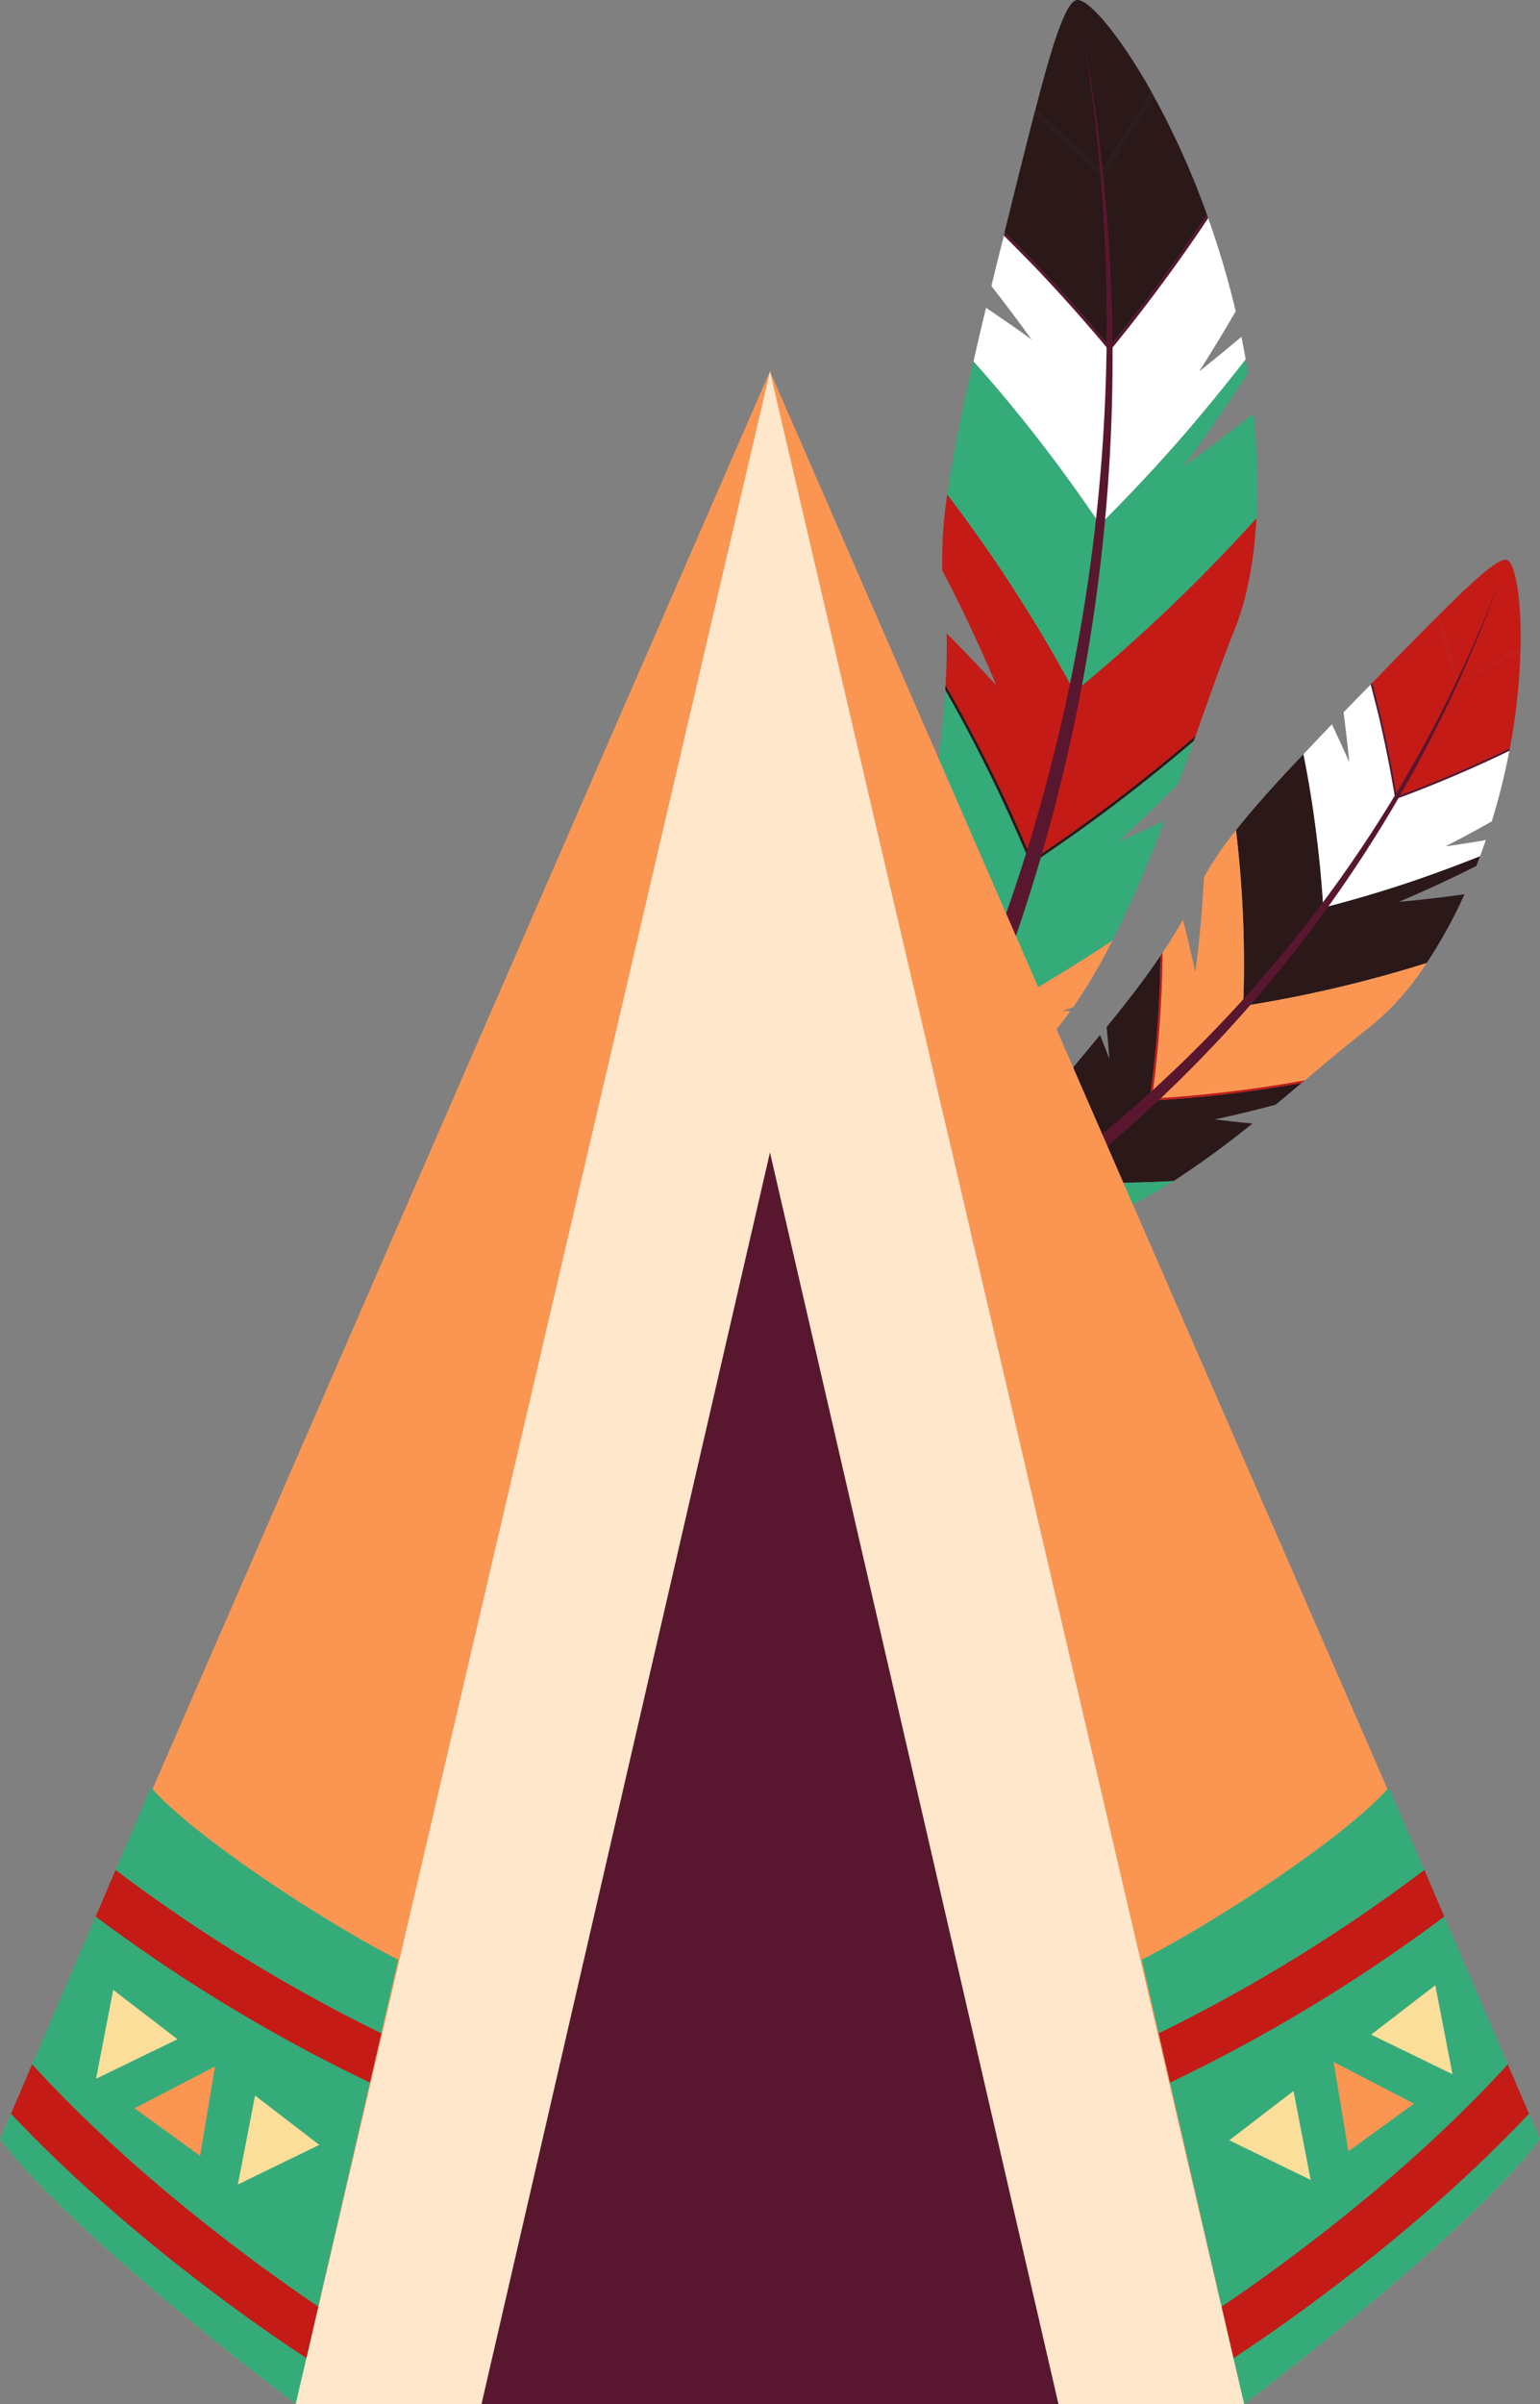 <svg xmlns="http://www.w3.org/2000/svg" width="343.832" height="536.541" viewBox="0 0 343.832 536.541">
  <rect x="0" y="0" width="343.832" height="536.541" fill="#808080" stroke="none"/>
  <g id="Group_288" data-name="Group 288" transform="translate(-672.098 -33.878)">
    <g id="Group_133" data-name="Group 133" transform="translate(853.486 33.878)">
      <g id="Group_98" data-name="Group 98" transform="translate(30.106 80.176)">
        <g id="Group_97" data-name="Group 97">
          <g id="Group_96" data-name="Group 96">
            <path id="Path_93" data-name="Path 93" d="M738.35,82.942q9.226-9.1,18-19.168,7.409-8.535,14.523-17.707c.158,1.039.348,2.039.52,3.078q-7,10.843-14.464,20.9c5.295-3.8,10.511-7.735,15.7-11.84a143.609,143.609,0,0,1,.638,23.364,376.726,376.726,0,0,1-40.638,38.743,332.49,332.49,0,0,0-28.383-44.064c1.3-9.183,3.42-19.266,5.861-29.712,4.584,5.144,9.064,10.465,13.425,16.043Q731.213,72.352,738.35,82.942Z" transform="translate(-704.251 -46.067)" fill="#35ab7a"/>
          </g>
        </g>
      </g>
      <g id="Group_101" data-name="Group 101" transform="translate(49.728)">
        <g id="Group_100" data-name="Group 100">
          <g id="Group_99" data-name="Group 99">
            <path id="Path_94" data-name="Path 94" d="M707.234,58.531c3.624-14.017,6.7-24.075,9.215-24.627,2.46-.539,9.327,7.275,16.78,20.483q-5.416,9.245-11.189,17.931Q714.808,65.165,707.234,58.531Z" transform="translate(-707.234 -33.878)" fill="#2b1819"/>
          </g>
        </g>
      </g>
      <g id="Group_104" data-name="Group 104" transform="translate(42.887 21.134)">
        <g id="Group_103" data-name="Group 103">
          <g id="Group_102" data-name="Group 102">
            <path id="Path_95" data-name="Path 95" d="M739.339,37.091A182.233,182.233,0,0,1,751.41,63.915q-10.34,15.51-21.76,29.422a335.359,335.359,0,0,0-23.456-25.5c2.342-9.518,4.612-18.648,6.664-26.587,5.111,4.519,10.163,9.222,15.089,14.129C731.9,49.464,735.682,43.386,739.339,37.091Z" transform="translate(-706.194 -37.091)" fill="#2b1819"/>
          </g>
        </g>
      </g>
      <g id="Group_107" data-name="Group 107" transform="translate(49.55 20.509)">
        <g id="Group_106" data-name="Group 106">
          <g id="Group_105" data-name="Group 105">
            <path id="Path_96" data-name="Path 96" d="M722.191,54.927Q727.973,46.244,733.38,37c.092.211.211.434.309.625-3.657,6.295-7.439,12.373-11.392,18.293-4.927-4.907-9.979-9.61-15.09-14.129.033-.21.118-.421.178-.645Q714.942,47.751,722.191,54.927Z" transform="translate(-707.207 -36.996)" fill="#2b1819"/>
          </g>
        </g>
      </g>
      <g id="Group_110" data-name="Group 110" transform="translate(35.967 48.675)">
        <g id="Group_109" data-name="Group 109">
          <g id="Group_108" data-name="Group 108">
            <path id="Path_97" data-name="Path 97" d="M718.12,68.392q-4.42-6.107-8.985-11.952c.908-3.762,1.828-7.545,2.8-11.261,2.269,2.256,4.512,4.558,6.821,6.894,5.716,6.012,11.334,12.281,16.787,18.858q8.268-10.074,16-20.97c2.032-2.835,4.032-5.742,5.979-8.683a196.569,196.569,0,0,1,6.164,20.812c-2.658,4.545-5.361,9.012-8.163,13.412,3.184-2.539,6.315-5.1,9.433-7.729.336,1.664.645,3.341.953,5.006q-7.114,9.146-14.523,17.707-8.8,10.044-18,19.168Q726.257,99.087,718.567,89.3q-6.541-8.367-13.425-16.043c.894-3.986,1.835-7.959,2.789-11.972C711.357,63.6,714.765,65.945,718.12,68.392Z" transform="translate(-705.142 -41.278)" fill="#fff"/>
          </g>
        </g>
      </g>
      <g id="Group_113" data-name="Group 113" transform="translate(42.755 47.958)">
        <g id="Group_112" data-name="Group 112">
          <g id="Group_111" data-name="Group 111">
            <path id="Path_98" data-name="Path 98" d="M751.521,41.169c.092.224.164.467.243.717-1.947,2.94-3.947,5.848-5.979,8.683q-7.715,10.893-16,20.97c-5.453-6.578-11.07-12.846-16.786-18.858-2.309-2.335-4.552-4.637-6.821-6.893a4.59,4.59,0,0,1,.131-.691,335.331,335.331,0,0,1,23.457,25.5Q741.148,56.689,751.521,41.169Z" transform="translate(-706.174 -41.169)" fill="#59172f"/>
          </g>
        </g>
      </g>
      <g id="Group_116" data-name="Group 116" transform="translate(28.933 110.361)">
        <g id="Group_115" data-name="Group 115">
          <g id="Group_114" data-name="Group 114">
            <path id="Path_99" data-name="Path 99" d="M774.266,55.977c-.494,9.511-2.157,18.1-4.907,24.93-2.921,7.282-5.729,15.346-8.669,23.608a378.957,378.957,0,0,1-36.534,27.758,338.793,338.793,0,0,0-19.292-39.039c.23-3.934.342-7.834.237-11.577,3.776,3.749,7.459,7.63,11.1,11.6-3.71-8.86-7.762-17.424-12.076-25.66a96.327,96.327,0,0,1,1.118-16.944A332.505,332.505,0,0,1,733.629,94.72,376.724,376.724,0,0,0,774.266,55.977Z" transform="translate(-704.073 -50.656)" fill="#c41b16"/>
          </g>
        </g>
      </g>
      <g id="Group_119" data-name="Group 119" transform="translate(24.088 153.998)">
        <g id="Group_118" data-name="Group 118">
          <g id="Group_117" data-name="Group 117">
            <path id="Path_100" data-name="Path 100" d="M727.983,96.178c7.15-4.782,14.241-9.8,21.233-15.208,5.118-3.947,10.15-8.025,15.136-12.294q-1.658,4.775-3.414,9.5c-4.408,4.493-8.86,8.775-13.4,12.965,3.42-1.487,6.893-3.045,10.307-4.644a282.106,282.106,0,0,1-11.59,26.686q-15.4,10.172-31.146,18.622a334.378,334.378,0,0,0-11.774-32.83c.631-3.933,1.322-8.012,1.993-12.2,1.986,1.585,3.98,3.1,5.959,4.657-1.808-2.592-3.618-5.164-5.472-7.683,1.349-8.716,2.539-17.714,3.1-26.462,2.973,5.17,5.789,10.465,8.518,15.872C721.188,80.6,724.7,88.3,727.983,96.178Z" transform="translate(-703.336 -57.29)" fill="#35ab7a"/>
          </g>
        </g>
      </g>
      <g id="Group_122" data-name="Group 122" transform="translate(29.672 152.939)">
        <g id="Group_121" data-name="Group 121">
          <g id="Group_120" data-name="Group 120">
            <path id="Path_101" data-name="Path 101" d="M744.48,81.868c-6.992,5.407-14.083,10.426-21.233,15.208C719.965,89.2,716.453,81.5,712.7,74.06c-2.73-5.407-5.545-10.7-8.518-15.872,0-.322.047-.724.053-1.059A338.772,338.772,0,0,1,723.53,96.168,378.916,378.916,0,0,0,760.063,68.41c-.145.388-.29.8-.447,1.164C754.63,73.843,749.6,77.921,744.48,81.868Z" transform="translate(-704.185 -57.129)" fill="#2b1819"/>
          </g>
        </g>
      </g>
      <g id="Group_125" data-name="Group 125" transform="translate(21.582 196.806)">
        <g id="Group_124" data-name="Group 124">
          <g id="Group_123" data-name="Group 123">
            <path id="Path_102" data-name="Path 102" d="M716.867,96.384q11.426-6.058,22.627-13.037c2.776-1.75,5.552-3.526,8.3-5.361a121.713,121.713,0,0,1-8.2,13.78c-.836.3-1.69.605-2.539.934.605-.059,1.289-.066,1.941-.086-8.558,11.886-17.609,17.957-26.508,13.892-12.116-5.631-10.386-22.351-7.2-42.709,1.171,2.822,2.322,5.67,3.421,8.564C711.7,80.144,714.42,88.182,716.867,96.384Z" transform="translate(-702.955 -63.798)" fill="#fa9652"/>
          </g>
        </g>
      </g>
      <g id="Group_128" data-name="Group 128" transform="translate(23.917 195.688)">
        <g id="Group_127" data-name="Group 127">
          <g id="Group_126" data-name="Group 126">
            <path id="Path_103" data-name="Path 103" d="M746.4,77.836c-.211.335-.395.75-.586,1.1-2.749,1.835-5.525,3.611-8.3,5.361q-11.2,7-22.627,13.037c-2.447-8.2-5.17-16.24-8.156-24.022-1.1-2.894-2.25-5.742-3.421-8.564.053-.382.105-.77.171-1.118a334.394,334.394,0,0,1,11.774,32.83Q731.013,88.031,746.4,77.836Z" transform="translate(-703.31 -63.628)" fill="#fa9652"/>
          </g>
        </g>
      </g>
      <g id="Group_132" data-name="Group 132" transform="translate(0 8.262)">
        <g id="Group_131" data-name="Group 131">
          <g id="Group_130" data-name="Group 130">
            <g id="Group_129" data-name="Group 129">
              <path id="Path_104" data-name="Path 104" d="M760.156,35.134c18.168,98.232-1.908,200.562-55.878,285.659-1.533-1.02-3.072-2.039-4.6-3.039A396.151,396.151,0,0,0,760.156,35.134Z" transform="translate(-699.674 -35.134)" fill="#59172f"/>
            </g>
          </g>
        </g>
      </g>
    </g>
    <g id="Group_171" data-name="Group 171" transform="translate(860.11 158.796)">
      <g id="Group_136" data-name="Group 136" transform="translate(87.945 43.406)">
        <g id="Group_135" data-name="Group 135">
          <g id="Group_134" data-name="Group 134">
            <path id="Path_105" data-name="Path 105" d="M733.541,93.7c6.268-1.585,12.564-3.453,18.9-5.552,5.348-1.8,10.728-3.789,16.1-5.92-.29.73-.553,1.447-.836,2.184q-8.644,4.341-17.28,8.005,7.291-.661,14.636-1.69a107.46,107.46,0,0,1-8.446,15.339,282.92,282.92,0,0,1-40.953,9.6,250.178,250.178,0,0,0-1.611-39.236c4.321-5.433,9.525-11.143,15.063-16.964,1,5.065,1.881,10.2,2.572,15.458Q732.939,84.151,733.541,93.7Z" transform="translate(-714.051 -59.468)" fill="#2b1819"/>
          </g>
        </g>
      </g>
      <g id="Group_139" data-name="Group 139" transform="translate(133.14)">
        <g id="Group_138" data-name="Group 138">
          <g id="Group_137" data-name="Group 137">
            <path id="Path_106" data-name="Path 106" d="M720.922,65.334c7.656-7.676,13.458-13.017,15.3-12.419,1.789.585,3.263,8.242,3.059,19.6q-6.986,3.927-14.031,7.347C723.941,74.944,722.507,70.083,720.922,65.334Z" transform="translate(-720.922 -52.869)" fill="#c41b16"/>
          </g>
        </g>
      </g>
      <g id="Group_142" data-name="Group 142" transform="translate(118.386 12.807)">
        <g id="Group_141" data-name="Group 141">
          <g id="Group_140" data-name="Group 140">
            <path id="Path_107" data-name="Path 107" d="M751.752,62.177a137.132,137.132,0,0,1-2.368,21.91q-12.58,6.088-25.226,10.748a251.79,251.79,0,0,0-5.479-25.377c5.117-5.256,10.05-10.294,14.4-14.642,1.585,4.868,3.059,9.814,4.374,14.859C742.26,67.34,747.01,64.854,751.752,62.177Z" transform="translate(-718.679 -54.816)" fill="#c41b16"/>
          </g>
        </g>
      </g>
      <g id="Group_145" data-name="Group 145" transform="translate(132.785 12.465)">
        <g id="Group_144" data-name="Group 144">
          <g id="Group_143" data-name="Group 143">
            <path id="Path_108" data-name="Path 108" d="M725.551,69.288q7.035-3.424,14.03-7.347l-.04.526c-4.742,2.677-9.492,5.164-14.3,7.5-1.315-5.045-2.789-9.992-4.374-14.859a3.5,3.5,0,0,1,.355-.342C722.808,59.513,724.242,64.374,725.551,69.288Z" transform="translate(-720.868 -54.764)" fill="#c41b16"/>
          </g>
        </g>
      </g>
      <g id="Group_148" data-name="Group 148" transform="translate(103.007 27.85)">
        <g id="Group_147" data-name="Group 147">
          <g id="Group_146" data-name="Group 146">
            <path id="Path_109" data-name="Path 109" d="M726.563,74.449c-.349-3.756-.79-7.466-1.27-11.136,2.013-2.085,4.046-4.177,6.078-6.209.605,2.315,1.191,4.657,1.8,7.045,1.408,6.052,2.658,12.228,3.684,18.549q9.166-3.374,18.293-7.472c2.388-1.059,4.782-2.177,7.163-3.342a147.077,147.077,0,0,1-3.927,15.773c-3.44,1.934-6.874,3.8-10.36,5.578,3.026-.434,6.012-.9,9.031-1.414-.414,1.2-.855,2.4-1.282,3.6-5.374,2.131-10.755,4.124-16.1,5.92-6.335,2.1-12.63,3.966-18.9,5.552q-.6-9.541-1.855-18.773c-.691-5.256-1.565-10.413-2.572-15.458,2.092-2.236,4.2-4.447,6.348-6.676C724.018,68.779,725.326,71.594,726.563,74.449Z" transform="translate(-716.341 -57.103)" fill="#fff"/>
          </g>
        </g>
      </g>
      <g id="Group_151" data-name="Group 151" transform="translate(118.037 27.449)">
        <g id="Group_150" data-name="Group 150">
          <g id="Group_149" data-name="Group 149">
            <path id="Path_110" data-name="Path 110" d="M749.679,71.671q-.049.266-.118.552c-2.381,1.164-4.775,2.283-7.163,3.342q-9.107,4.1-18.293,7.472c-1.026-6.321-2.276-12.5-3.684-18.549-.6-2.388-1.19-4.729-1.8-7.045a2.933,2.933,0,0,1,.349-.4,251.739,251.739,0,0,1,5.479,25.377Q737.084,77.752,749.679,71.671Z" transform="translate(-718.626 -57.042)" fill="#59172f"/>
          </g>
        </g>
      </g>
      <g id="Group_154" data-name="Group 154" transform="translate(69.178 60.37)">
        <g id="Group_153" data-name="Group 153">
          <g id="Group_152" data-name="Group 152">
            <path id="Path_111" data-name="Path 111" d="M772.529,91.68a59.283,59.283,0,0,1-12.63,14.234c-4.65,3.6-9.531,7.742-14.563,11.958a284.17,284.17,0,0,1-34.138,4.072,253.557,253.557,0,0,0,2.368-32.54c1.632-2.453,3.19-4.927,4.545-7.387,1.006,3.855,1.914,7.762,2.762,11.7.96-7.124,1.592-14.2,1.94-21.147a71.058,71.058,0,0,1,7.15-10.524,250.163,250.163,0,0,1,1.611,39.236A282.923,282.923,0,0,0,772.529,91.68Z" transform="translate(-711.198 -62.047)" fill="#fa9652"/>
          </g>
        </g>
      </g>
      <g id="Group_157" data-name="Group 157" transform="translate(46.827 88.392)">
        <g id="Group_156" data-name="Group 156">
          <g id="Group_155" data-name="Group 155">
            <path id="Path_112" data-name="Path 112" d="M729.632,98.656c6.433-.368,12.919-.921,19.483-1.763,4.8-.605,9.6-1.329,14.438-2.2q-2.881,2.457-5.8,4.848c-4.559,1.223-9.051,2.309-13.583,3.282,2.776.342,5.617.658,8.42.914a207.623,207.623,0,0,1-17.609,12.84c-9.215.48-18.273.566-27.179.2a249.606,249.606,0,0,0,4.848-25.666c1.9-2.3,3.894-4.67,5.92-7.124.684,1.776,1.388,3.512,2.078,5.269q-.266-3.542-.612-7.045c4.176-5.111,8.354-10.472,12.037-15.912-.039,4.466-.223,8.959-.519,13.491C731.158,86.021,730.506,92.329,729.632,98.656Z" transform="translate(-707.8 -66.307)" fill="#2b1819"/>
          </g>
        </g>
      </g>
      <g id="Group_160" data-name="Group 160" transform="translate(68.659 87.727)">
        <g id="Group_159" data-name="Group 159">
          <g id="Group_158" data-name="Group 158">
            <path id="Path_113" data-name="Path 113" d="M730.6,97.457c-6.564.842-13.05,1.394-19.483,1.763.875-6.328,1.526-12.636,1.92-18.858.3-4.532.481-9.025.52-13.491.125-.21.309-.447.447-.664a253.567,253.567,0,0,1-2.368,32.54,284.168,284.168,0,0,0,34.138-4.072c-.236.2-.494.414-.737.585C740.206,96.128,735.4,96.852,730.6,97.457Z" transform="translate(-711.119 -66.206)" fill="#c41b16"/>
          </g>
        </g>
      </g>
      <g id="Group_163" data-name="Group 163" transform="translate(37.605 113.861)">
        <g id="Group_162" data-name="Group 162">
          <g id="Group_161" data-name="Group 161">
            <path id="Path_114" data-name="Path 114" d="M715.048,95.622q9.678.424,19.562.164c2.46-.079,4.927-.171,7.4-.316a90.69,90.69,0,0,1-10.531,5.788c-.651-.118-1.329-.25-2-.355a14.3,14.3,0,0,1,1.289.678c-10.037,4.427-18.188,4.914-22.4-1.085-5.69-8.235,1.776-18.385,11.557-30.317-.309,2.269-.652,4.539-1.033,6.828C717.876,83.163,716.58,89.393,715.048,95.622Z" transform="translate(-706.398 -70.179)" fill="#35ab7a"/>
          </g>
        </g>
      </g>
      <g id="Group_166" data-name="Group 166" transform="translate(46.255 113.203)">
        <g id="Group_165" data-name="Group 165">
          <g id="Group_164" data-name="Group 164">
            <path id="Path_115" data-name="Path 115" d="M735.464,95.541c-.263.138-.533.335-.789.487-2.474.145-4.94.237-7.4.316q-9.886.266-19.562-.164c1.532-6.229,2.828-12.458,3.848-18.615.382-2.289.724-4.558,1.033-6.828.184-.23.375-.46.539-.658a249.607,249.607,0,0,1-4.848,25.666C717.191,96.107,726.249,96.022,735.464,95.541Z" transform="translate(-707.713 -70.079)" fill="#35ab7a"/>
          </g>
        </g>
      </g>
      <g id="Group_170" data-name="Group 170" transform="translate(0 5.953)">
        <g id="Group_169" data-name="Group 169">
          <g id="Group_168" data-name="Group 168">
            <g id="Group_167" data-name="Group 167">
              <path id="Path_116" data-name="Path 116" d="M847,53.774C821.448,124.117,769.642,182.6,702.5,217.08c-.605-1.243-1.21-2.486-1.815-3.71A296.842,296.842,0,0,0,847,53.774Z" transform="translate(-700.681 -53.774)" fill="#59172f"/>
            </g>
          </g>
        </g>
      </g>
    </g>
    <g id="Group_204" data-name="Group 204" transform="translate(672.098 116.738)">
      <g id="Group_173" data-name="Group 173">
        <g id="Group_172" data-name="Group 172">
          <path id="Path_117" data-name="Path 117" d="M738.125,500.156S688.6,463.024,672.1,441.035L844.007,46.475Z" transform="translate(-672.098 -46.475)" fill="#fa9652"/>
        </g>
      </g>
      <g id="Group_175" data-name="Group 175" transform="translate(171.909)">
        <g id="Group_174" data-name="Group 174">
          <path id="Path_118" data-name="Path 118" d="M804.1,500.156s49.55-37.132,66.053-59.121L698.233,46.475Z" transform="translate(-698.233 -46.475)" fill="#fa9652"/>
        </g>
      </g>
      <g id="Group_177" data-name="Group 177" transform="translate(254.914 316.061)">
        <g id="Group_176" data-name="Group 176">
          <path id="Path_119" data-name="Path 119" d="M766.026,94.525c-9.656,11.13-39.8,30.725-55.174,38.427l22.864,99.193s49.55-37.131,66.054-59.121Z" transform="translate(-710.852 -94.525)" fill="#35ab7a"/>
        </g>
      </g>
      <g id="Group_179" data-name="Group 179" transform="translate(0 316.061)">
        <g id="Group_178" data-name="Group 178">
          <path id="Path_120" data-name="Path 120" d="M705.816,94.525c9.669,11.13,39.808,30.725,55.187,38.427l-22.877,99.193S688.6,195.013,672.1,173.024Z" transform="translate(-672.098 -94.525)" fill="#35ab7a"/>
        </g>
      </g>
      <g id="Group_181" data-name="Group 181" transform="translate(66.024 0.003)">
        <g id="Group_180" data-name="Group 180">
          <path id="Path_121" data-name="Path 121" d="M682.136,500.15H893.887L788.023,46.475Z" transform="translate(-682.136 -46.475)" fill="#ffe7cb"/>
        </g>
      </g>
      <g id="Group_183" data-name="Group 183" transform="translate(107.504 174.334)">
        <g id="Group_182" data-name="Group 182">
          <path id="Path_122" data-name="Path 122" d="M688.442,352.323,752.849,72.979l64.408,279.344Z" transform="translate(-688.442 -72.979)" fill="#59172f"/>
        </g>
      </g>
      <g id="Group_185" data-name="Group 185" transform="translate(258.71 334.472)">
        <g id="Group_184" data-name="Group 184">
          <path id="Path_123" data-name="Path 123" d="M713.962,144.776a366.5,366.5,0,0,0,61.226-37.052l-4.46-10.4a364.722,364.722,0,0,1-59.3,36.454Z" transform="translate(-711.429 -97.324)" fill="#c41b16"/>
        </g>
      </g>
      <g id="Group_187" data-name="Group 187" transform="translate(272.773 377.846)">
        <g id="Group_186" data-name="Group 186">
          <path id="Path_124" data-name="Path 124" d="M716.211,169.492c12.4-8.156,41.137-28.265,65.968-54.543l-4.743-11.031c-22.509,24.706-49.853,44.591-63.87,54.082Z" transform="translate(-713.567 -103.918)" fill="#c41b16"/>
        </g>
      </g>
      <g id="Group_189" data-name="Group 189" transform="translate(21.358 334.472)">
        <g id="Group_188" data-name="Group 188">
          <path id="Path_125" data-name="Path 125" d="M736.571,144.776a365.948,365.948,0,0,1-61.226-37.052l4.441-10.4a365.464,365.464,0,0,0,59.331,36.454Z" transform="translate(-675.345 -97.324)" fill="#c41b16"/>
        </g>
      </g>
      <g id="Group_191" data-name="Group 191" transform="translate(2.44 377.846)">
        <g id="Group_190" data-name="Group 190">
          <path id="Path_126" data-name="Path 126" d="M738.431,169.492c-12.4-8.156-41.144-28.265-65.962-54.543l4.736-11.031c22.509,24.706,49.859,44.591,63.877,54.082Z" transform="translate(-672.469 -103.918)" fill="#c41b16"/>
        </g>
      </g>
      <g id="Group_193" data-name="Group 193" transform="translate(30.035 378.335)">
        <g id="Group_192" data-name="Group 192">
          <path id="Path_127" data-name="Path 127" d="M676.664,113.316l14.642,10.618,3.327-19.942h0Z" transform="translate(-676.664 -103.992)" fill="#fa9652"/>
        </g>
      </g>
      <g id="Group_195" data-name="Group 195" transform="translate(21.442 361.224)">
        <g id="Group_194" data-name="Group 194">
          <path id="Path_128" data-name="Path 128" d="M693.535,112.412l-14.351-11.021-3.827,19.848h0Z" transform="translate(-675.358 -101.391)" fill="#fade99"/>
        </g>
      </g>
      <g id="Group_197" data-name="Group 197" transform="translate(53.106 384.813)">
        <g id="Group_196" data-name="Group 196">
          <path id="Path_129" data-name="Path 129" d="M698.349,115.99l-14.336-11.013-3.842,19.856h0Z" transform="translate(-680.172 -104.977)" fill="#fade99"/>
        </g>
      </g>
      <g id="Group_199" data-name="Group 199" transform="translate(297.751 377.311)">
        <g id="Group_198" data-name="Group 198">
          <path id="Path_130" data-name="Path 130" d="M735.31,113.16l-14.642,10.618-3.3-19.942h0Z" transform="translate(-717.365 -103.837)" fill="#fa9652"/>
        </g>
      </g>
      <g id="Group_201" data-name="Group 201" transform="translate(306.12 360.201)">
        <g id="Group_200" data-name="Group 200">
          <path id="Path_131" data-name="Path 131" d="M718.637,112.256l14.337-11.021,3.833,19.848h0Z" transform="translate(-718.637 -101.235)" fill="#fade99"/>
        </g>
      </g>
      <g id="Group_203" data-name="Group 203" transform="translate(274.457 383.79)">
        <g id="Group_202" data-name="Group 202">
          <path id="Path_132" data-name="Path 132" d="M713.823,115.835l14.344-11.013,3.827,19.856h0Z" transform="translate(-713.823 -104.822)" fill="#fade99"/>
        </g>
      </g>
    </g>
  </g>
</svg>
